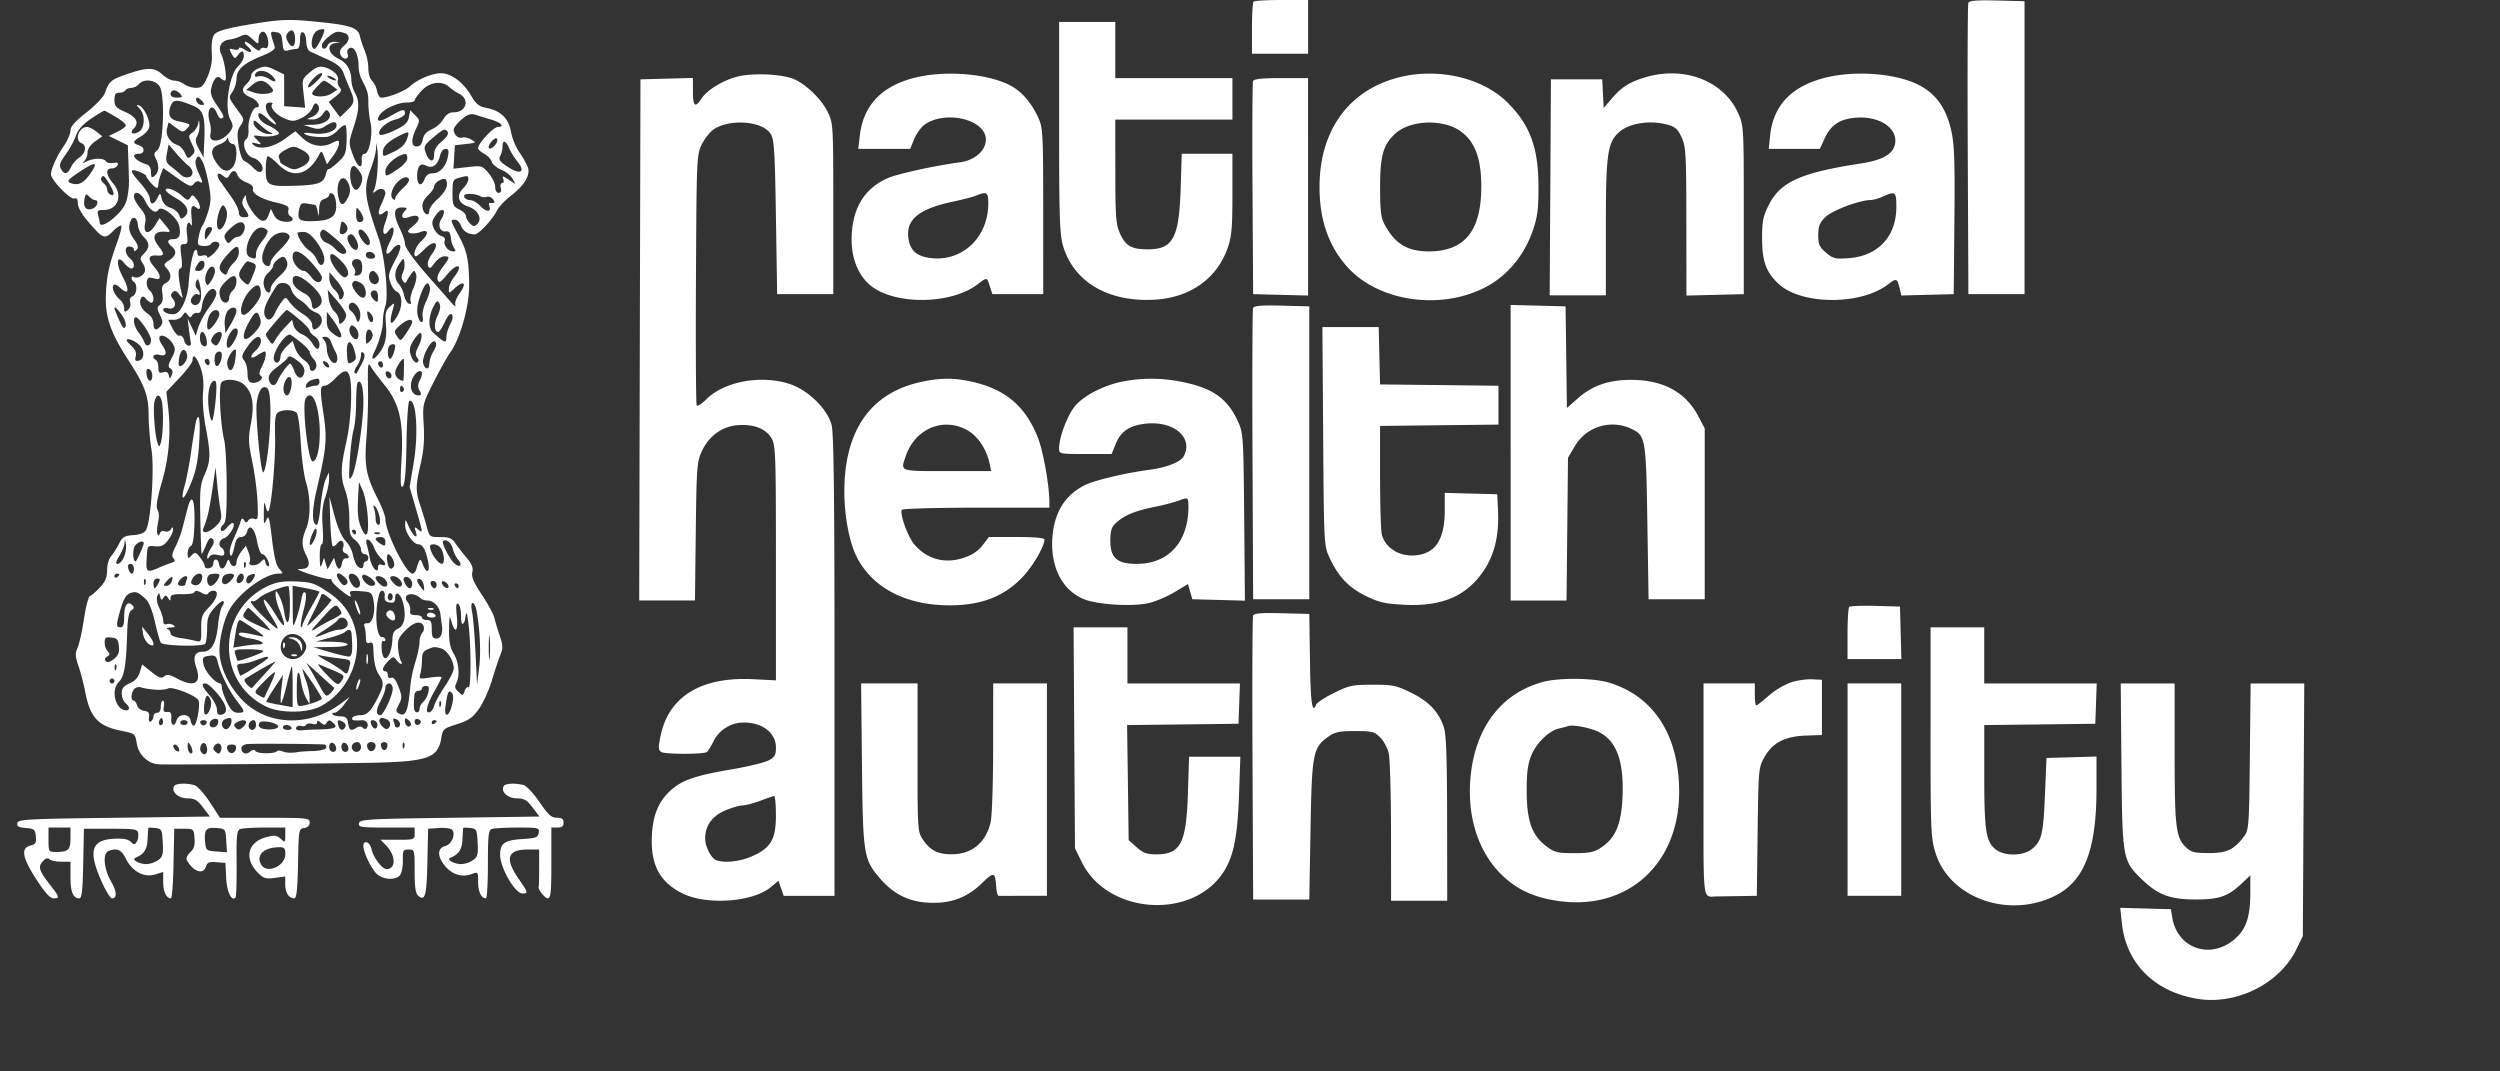   <svg
                viewBox="0 0 70 30"
                fill='white'
                xmlns="http://www.w3.org/2000/svg"
              >
                <rect x="0" y="0" width="70" height="30" fill="#333333" stroke="none"/>
                <path
                  clipRule="evenodd"
                  d="M35.1.046c-.025.025-.045.363-.045.751v.707h1.572V0h-.74c-.408 0-.762.02-.787.046zm20.013.037c-.018.048-.026 1.903-.016 4.12l.018 4.033h1.572V.034l-.77-.02c-.578-.014-.779.003-.804.07zM7.203.65c-.775.119-1.139.215-1.205.32-.067.106-.084.27-.064.615.008.138-.047.392-.123.564-.117.265-.167.312-.33.31a.64.64 0 01-.325-.102.55.55 0 00-.28-.1c-.081 0-.234-.08-.339-.178-.22-.203-.432-.199-1.055.023-.379.134-.433.184-.548.51-.036.101-.266.342-.512.536-.317.248-.448.397-.448.506 0 .086-.081.275-.18.421-.205.3-.367.656-.367.806 0 .157.546.72.656.678.067-.025.096.016.096.138 0 .105.112.303.283.502.432.502.463.513.719.257.096-.096.193-.157.214-.135.022.021-.03.23-.115.465-.22.607-.288.911-.314 1.417-.033.654.115 1.094.648 1.914.437.672.547.974.547 1.497 0 .27.036.709.08.973.085.515-.013 1.994-.15 2.248-.045.086-.16.133-.357.148-.251.018-.305.05-.404.247a1.907 1.907 0 01-.222.347c-.06.067-.109.24-.109.389 0 .202-.05.32-.202.483-.111.119-.236.227-.278.241-.042.014-.117.302-.168.64-.05.337-.13.7-.178.804-.073.16-.068.244.024.512.061.177.147.506.19.732.14.718.363.957 1.021 1.087.368.073.377.08.42.344.052.329.32.582.628.593.32.012 4.39-.017 5.826-.042 1.696-.03 1.983-.126 2.076-.701.039-.242.062-.263.44-.382.328-.105.435-.18.614-.43.118-.168.281-.526.362-.797.08-.27.187-.591.236-.713.077-.187.074-.268-.02-.546a6.453 6.453 0 01-.15-.498c-.021-.094-.177-.381-.347-.638-.232-.35-.299-.509-.268-.632.03-.12-.011-.227-.154-.398a7.346 7.346 0 01-.318-.41c-.1-.146-.177-.177-.425-.177-.296 0-.302-.005-.379-.29-.043-.16-.125-.43-.182-.599-.133-.395-.132-.54.012-1.162.085-.364.109-.68.085-1.09-.034-.576-.034-.577.278-1.196.171-.34.378-.71.46-.824.287-.399.542-1.31.535-1.913-.008-.687-.062-.94-.286-1.352-.248-.455-.249-.46-.11-.46.057 0 .132.073.165.162.061.16.198.248.387.248.113 0 .495-.412.628-.677.049-.097.228-.285.398-.416.364-.281.531-.56.465-.772a2.159 2.159 0 00-.237-.424 1.658 1.658 0 01-.238-.575c-.058-.369-.284-.595-.668-.671-.235-.047-.308-.105-.458-.362-.21-.36-.555-.614-.832-.614-.254 0-.66.17-.876.369-.151.137-.605.315-.806.315-.04 0-.092-.09-.116-.2a.597.597 0 00-.142-.282c-.054-.045-.098-.2-.098-.344a1.45 1.45 0 00-.099-.487 2.535 2.535 0 01-.135-.404C10.029.78 9.825.707 8.96.619 8.13.534 7.93.537 7.203.649zM29.655 3.56c0 2.48.017 3.004.108 3.316.296 1.018 1.267 1.59 2.568 1.515.991-.057 1.742-.588 2.043-1.446.112-.32.134-.564.134-1.51v-1.13h-1.419l-.03.974c-.046 1.397-.217 1.708-.938 1.702-.445-.003-.604-.096-.761-.443-.114-.25-.13-.46-.131-1.738l-.002-1.452H34.508V2.187h-3.28V.615h-1.573v2.946zM8.262 1.098c0 .233-.099.262-.207.06C7.999 1.053 8 .99 8.06.919c.114-.137.202-.058.202.179zm.82-.252c0 .103-.22.521-.274.521-.115 0-.104-.315.016-.461.064-.078.258-.123.258-.06zM7.47.996c.078.203.047.388-.057.348-.054-.02-.11-.001-.127.044-.019.053-.092.023-.21-.084-.098-.091-.195-.15-.215-.13-.02.02.01.076.068.123.17.142.118.219-.067.098-.094-.062-.17-.08-.17-.042s-.066.053-.145.032c-.133-.035-.138-.025-.06.121.078.145.093.149.17.044.11-.152.171-.145.171.02 0 .073-.074.204-.164.29-.245.234-.384 1.156-.222 1.47.094.181.094.22.003.35-.212.302-.625.352-.55.067a.79.79 0 00-.026-.336c-.104-.364.08-.566.209-.229.036.097.098.156.136.132.073-.045.064-.066-.185-.435-.11-.162-.144-.283-.113-.41.06-.255.165-.373.253-.285.04.04.096.071.127.071.071 0-.002-.533-.102-.739-.098-.201.003-.38.23-.408.091-.011.234-.055.319-.097.13-.065.18-.052.324.083.164.153.171.154.171.023 0-.232.158-.313.232-.12zm.439.19c.02.233.039.258.17.223.083-.022.189-.04.236-.041.052 0 .085-.096.085-.246 0-.166.028-.236.085-.216.047.016.088.131.09.257.002.128.046.248.102.275.054.026.27.126.481.221.3.137.4.223.467.403.047.125.128.329.182.452.134.311.124.373-.095.583l-.192.184-.158-.213-.158-.214.194-.154c.16-.128.18-.173.11-.257-.047-.056-.068-.146-.047-.2.046-.121-.146-.304-.384-.363-.134-.033-.23.001-.4.144-.219.184-.223.197-.178.59l.045.402-.294-.022-.294-.02v-.889l-.26-.127c-.22-.107-.29-.114-.46-.043-.114.047-.203.135-.203.201 0 .065-.06.172-.132.238-.166.15-.12.275.137.382.18.075.284.271.143.271-.106 0-.244.374-.224.607.011.128-.016.255-.062.282-.144.09-.012.472.18.52.196.05.346.281.246.381-.043.043-.125.007-.232-.1a.995.995 0 00-.256-.196c-.05-.016-.117-.206-.15-.42-.051-.32-.042-.423.05-.562.103-.158.103-.182 0-.324-.356-.492-.34-.447-.22-.63a.784.784 0 00.11-.364c0-.25.198-.428.705-.633.288-.117.388-.19.363-.267C7.552.874 7.552.875 7.723.9c.135.019.167.068.185.286zM9.658.93c.15.058.135.222-.033.358-.092.075-.125.156-.095.233.064.167.257.158.204-.01-.026-.081-.002-.143.066-.169.125-.048.24.196.24.509 0 .11.035.27.078.354.178.344.195.402.196.682.001.16.028.405.06.545.073.312-.033.874-.165.874-.056 0-.088.066-.08.167.023.294-.115.22-.246-.131-.124-.335-.124-.347.015-.77.165-.502.174-.738.039-.975a.877.877 0 01-.1-.355c-.004-.286-.128-.49-.366-.602-.274-.128-.335-.385-.102-.43l.158-.03-.156-.009c-.086-.005-.174.037-.195.093-.05.13-.162.134-.162.005 0-.111.317-.38.448-.38.048 0 .136.018.196.041zM7.59 2.095c.183.167.152.25-.046.12-.095-.062-.23-.097-.303-.078-.092.024-.12.006-.095-.06.05-.13.291-.12.443.018zm1.289.169c-.118.117-.228.199-.246.181-.056-.056.25-.395.356-.395.068 0 .03.073-.11.214zm11.772-.12c-.411.105-.854.376-1.016.624-.171.262-.233.207-.233-.207v-.378l-.735.019-.734.02-.018 7.295-.017 7.297h1.561l.023-1.931c.021-1.799.033-1.953.168-2.246.195-.42.553-.688.977-.729.451-.043.806.085.967.35.125.205.131.383.132 3.504v3.288l-.632-.032c-1.457-.074-2.365.478-2.596 1.578-.07.335-.068.404.018.46.104.067 1.187.067 1.278 0 .029-.021.111-.155.183-.297a.945.945 0 01.856-.528c.515 0 .893.293.893.694 0 .22-.032.276-.21.368-.116.06-.554.167-.974.239-1.021.173-1.398.294-1.706.55-.366.302-.543.687-.58 1.259-.055.844.2 1.348.847 1.672.68.34 1.978.249 2.483-.176l.21-.177.074.212.074.212h1.422v-6.429c0-4.715-.021-6.514-.08-6.749-.112-.444-.642-.97-1.152-1.146-.8-.274-1.85-.087-2.357.42-.127.128-.249.204-.27.17-.02-.033-.03-1.624-.02-3.535.017-3.438.02-3.478.17-3.784.084-.17.244-.363.357-.43.473-.28 1.334-.202 1.558.14.106.161.124.438.154 2.339l.034 2.156h1.572V5.844c0-2.368-.002-2.396-.16-2.716-.19-.388-.685-.842-1.028-.945-.395-.118-1.106-.137-1.493-.038zm5.066.008c-.987.215-1.539.765-1.641 1.635l-.045.382h1.455l.11-.274c.06-.15.192-.333.292-.404.587-.418 1.716-.144 1.716.416 0 .31-.31.582-.724.637-.715.096-1.754.324-2.031.447-.665.294-1.004.875-1.004 1.722 0 .555.208 1.04.563 1.307.7.529 2.233.499 2.963-.058.272-.207.259-.21.349.069l.066.205h1.424V5.912c-.001-2.218-.008-2.338-.145-2.632-.197-.422-.47-.731-.793-.896-.612-.312-1.724-.413-2.555-.232zm13.49.005c-1.435.348-2.27 1.494-2.26 3.106.005.904.254 1.617.766 2.198.855.97 2.587 1.238 3.853.595.627-.318 1.112-.894 1.357-1.613.13-.382.157-.599.154-1.249-.006-1.075-.242-1.705-.874-2.33-.688-.681-1.912-.97-2.995-.707zm6.92-.009c-.464.129-.714.28-.981.592l-.243.283-.02-.4-.021-.402h-1.436l-.017 3.025-.018 3.024h1.573V6.37c0-2.045.044-2.37.363-2.663.28-.259.875-.352 1.368-.215.213.059.287.127.392.358.118.26.13.47.131 2.356l.002 2.07.803-.02.803-.019V5.878c0-2.34-.001-2.36-.163-2.72-.398-.879-1.47-1.306-2.537-1.01zm5.084.004c-1.007.22-1.558.769-1.648 1.646l-.038.371h1.431l.13-.285c.178-.386.423-.55.871-.588.706-.059 1.24.334 1.086.798-.082.245-.375.396-.936.483-1.685.258-2.253.514-2.58 1.16-.161.316-.188.454-.188.942 0 .633.108.934.457 1.265.627.595 2.295.609 3.06.025.248-.189.265-.183.337.115l.045.19.733-.019.733-.019.019-2.05c.016-1.668 0-2.14-.088-2.53-.13-.576-.378-.957-.79-1.211-.58-.36-1.738-.488-2.634-.293zm-41.856.035c.056.037.072.066.034.066a.41.41 0 01-.17-.066c-.057-.036-.073-.066-.035-.066a.41.41 0 01.17.066zm25.73.086c-.018.047-.025 1.408-.015 3.024l.018 2.939.769.02.769.019V2.187h-.754c-.54 0-.764.024-.787.086zm-30.618.142c.159.242.112 1.666-.06 1.79-.096.072-.106.118-.047.228.103.193.092.388-.029.488-.086.072-.102.057-.102-.096 0-.113-.045-.196-.12-.219-.326-.1-.477-.3-.228-.3.182 0 .186-.182.006-.24-.185-.058-.171-.116.058-.246.107-.061.211-.175.232-.254.044-.169-.144-.57-.289-.617-.077-.024-.072-.003.017.086.17.17.156.563-.024.659-.166.089-.261.032-.143-.086.167-.167.087-.332-.227-.471-.264-.117-.307-.164-.307-.338 0-.154.03-.202.132-.202.073 0 .152-.03.175-.068.023-.038.098-.068.167-.068a.313.313 0 00.209-.103c.133-.16.458-.128.58.057zm3.054-.046c.069.062.125.135.125.163 0 .096-.327.132-.538.058l-.213-.074.154-.128c.19-.16.312-.164.472-.02zm1.76.016l.164.127-.175.114c-.16.105-.53.095-.53-.015 0-.053.287-.356.336-.354a.82.82 0 01.204.128zm3.298.052c.07.063.195.148.279.19.303.151.199.517-.148.517-.127 0-.216.058-.297.196a.8.8 0 01-.326.283c-.145.06-.223.148-.25.283-.026.131-.08.195-.167.195-.16 0-.167-.187-.017-.502.106-.222.104-.24-.027-.37l-.138-.14-.039.195c-.03.152-.117.232-.399.366-.198.095-.383.15-.412.121-.098-.098.158-.35.428-.423.159-.042.271-.114.271-.172 0-.136-.054-.127-.403.073-.315.18-.426.172-.307-.023.103-.168.503-.355.761-.355.122 0 .222-.028.222-.061 0-.034.09-.157.199-.274.227-.243.563-.286.77-.099zm-7.53.194c.072.087.057.103-.094.103-.114 0-.18-.038-.18-.103 0-.056.043-.102.095-.102.051 0 .132.046.179.102zm.615.205c.07.084.066.103-.018.103a.168.168 0 01-.143-.103c-.022-.056-.014-.102.018-.102s.096.046.143.102zm-.23.137c.26.109.318.307.285.991l-.02.444-.129-.235c-.1-.183-.111-.261-.051-.357a.636.636 0 00.067-.312c-.008-.16-.013-.166-.038-.036a.444.444 0 01-.157.242c-.12.084-.12.104-.02.313.1.204.1.232 0 .332s-.117.095-.192-.07c-.045-.1-.135-.198-.2-.219-.214-.068-.35-.278-.303-.467l.045-.176.199.148c.186.137.207.14.313.033.124-.123.112-.133-.262-.214-.22-.048-.282-.188-.193-.425.074-.192.18-.19.656.008zm2.192-.06c-.085.085.097.301.338.402.22.091.268.09.481-.011.13-.062.267-.19.303-.284.047-.124.086-.151.14-.097.104.104.022.28-.164.355-.153.061-.152.062.024.067a.344.344 0 00.288-.15c.091-.13.118-.138.176-.053.11.165-.108.343-.432.35l-.28.008.22.07c.176.057.255.048.391-.04.207-.136.312-.143.312-.022 0 .166-.313.273-.663.228-.2-.026-.288-.019-.225.018.107.063.336.094.601.081.086-.004.233-.09.325-.19.093-.099.189-.16.214-.135.025.024.038.22.03.436-.015.35-.042.415-.25.606-.128.117-.246.2-.261.185-.015-.015-.047.05-.071.145-.06.242-.204.297-.828.318-.798.027-.854-.002-.854-.454 0-.205.028-.372.062-.372.033 0 .169.108.3.24.396.395.828.29 1.128-.274.069-.13.077-.126.148.062l.075.198.169-.229c.093-.125.169-.282.169-.347 0-.109-.017-.11-.21-.013-.27.135-.582.075-.825-.158l-.186-.178-.315.227c-.329.236-.713.301-.866.148-.06-.059-.038-.067.085-.035.156.04.158.037.044-.078-.157-.156-.154-.16.085-.124.112.016.282.01.378-.014.141-.035.158-.06.087-.128a1.205 1.205 0 00-.279-.168c-.182-.081-.309-.259-.236-.332.02-.019.12.044.224.14.24.224.353.23.13.007-.193-.194-.224-.447-.053-.447.063 0 .095.019.07.043zm-4.372.368c.16.094.28.201.269.239-.012.038-.124.117-.25.177l-.227.11.267.13.266.13.017.478c.023.65.023.647-.026.957-.03.194-.12.348-.308.53-.24.234-.467.333-.47.205 0-.028-.019-.12-.042-.205-.036-.135-.015-.154.164-.154.387 0 .533-.41.26-.734-.208-.247-.227-.428-.046-.428.071 0 .145-.041.165-.092.024-.065-.011-.083-.122-.062-.086.017-.177-.003-.203-.045-.06-.097-.347-.095-.538.002-.123.064-.134.061-.064-.013a.406.406 0 00.086-.243c0-.092.082-.211.206-.3l.207-.147-.166-.131c-.092-.072-.21-.13-.262-.13-.23 0-.36.375-.156.453.155.06.123.281-.058.4a.772.772 0 00-.238.275c-.092.202-.187.217-.28.043-.053-.1-.024-.187.133-.4.11-.15.24-.386.287-.524.062-.176.19-.32.43-.482.187-.126.356-.226.375-.22.019.005.165.087.324.18zm10.524.076c.258.077.36.197.166.197-.128 0-.557.46-.557.596 0 .036.077.105.17.155.094.05.189.15.212.223.023.073.145.175.272.228.126.053.266.165.311.248l.081.151-.192-.125c-.166-.11-.186-.111-.149-.015.024.061.01.111-.031.111s-.058.062-.039.137c.024.089.002.137-.06.137-.056 0-.096-.07-.096-.166 0-.091-.083-.264-.183-.383-.179-.212-.194-.217-.585-.173l-.402.046.021-.329.021-.328.308-.035c.295-.033.3-.038.148-.125-.087-.05-.199-.075-.248-.056-.107.041-.242-.081-.242-.22 0-.056.099-.184.22-.285.189-.157.25-.175.427-.12.114.036.306.095.427.13zm-6.2.354c.072.026.062.039-.036.043-.184.007-.443-.18-.443-.32 0-.087.04-.073.188.065.104.096.234.192.29.212zm33.31-.042c.405.284.586.757.588 1.54.005 1.25-.462 1.83-1.469 1.83-.598 0-.95-.213-1.237-.751-.104-.195-.128-.39-.127-1.06 0-.871.09-1.184.431-1.492.416-.376 1.326-.41 1.815-.067zm-28.349.032c.029.046-.042.153-.167.256-.15.124-.216.237-.215.372 0 .244-.144.211-.238-.054-.061-.173-.043-.21.205-.42.3-.254.344-.27.415-.154zm-1.145.197c-.048.14-.162.25-.35.342-.339.163-.322.163-.322.008 0-.143.145-.286.444-.438.293-.15.309-.143.228.088zm-4.87.135c.126 0 .128.465.002.632-.132.174-.286.147-.447-.08-.203-.284-.183-.456.064-.542.112-.04.208-.112.212-.16.005-.05.022-.036.04.03.017.066.075.12.128.12zm7.317.053c-.158.159-.226.042-.073-.127.081-.09.138-.113.155-.062.015.045-.022.13-.082.19zm.417.066c.044.104.15.273.233.376.237.29.08.376-.27.147-.23-.151-.269-.206-.215-.306a.663.663 0 00.065-.264c0-.198.092-.175.187.047zm-8.987.482c.066.05.12.135.12.19 0 .154-.197.196-.328.07a3.756 3.756 0 00-.276-.232c-.136-.103-.153-.158-.113-.37l.046-.25.216.252c.118.138.27.291.335.34zm5.298.144c-.014.21-.053.444-.086.519-.053.12-.047.126.052.045.116-.094.255-.057.255.068 0 .04-.05.177-.111.306-.123.258-.087.367.075.232.132-.11.14-.007.023.316-.094.26-.029.38.106.197.163-.224.191.008.037.304-.165.316-.117.461.07.213.068-.09.157-.142.199-.116.051.032.009.174-.13.438-.18.343-.195.418-.13.607.042.118.117.231.167.25.177.068.19.418.026.696-.174.295-.237.23-.135-.142.07-.25.07-.25-.07-.124-.119.107-.136.187-.11.503.032.376-.03.612-.22.838-.152.18-.212.143-.108-.069.142-.29.243-.654.243-.883 0-.114.03-.296.068-.405.097-.28-.015-1.402-.19-1.907-.4-1.15-.427-1.387-.22-1.932.075-.197.141-.443.147-.546l.01-.188.03.199c.016.109.017.37.002.58zm-2.1-.573c.267.138.26.33-.016.463-.193.093-.242.094-.41.007-.106-.055-.192-.111-.192-.126a.668.668 0 00-.04-.13c-.025-.067.029-.14.154-.208.244-.132.26-.132.505-.006zm4.072.182c-.056.282-.227.466-.43.466-.111 0-.183.055-.229.175-.081.214-.204.157-.202-.094.001-.28.09-.384.254-.296.173.092.326-.019.387-.28.025-.11.09-.189.154-.189.086 0 .1.046.066.218zm-1.136.047c0 .073-.116.204-.272.307-.323.214-.343.217-.343.055 0-.177.329-.46.564-.485.028-.003.051.052.051.123zm-5.732.093c.045.084.12.358.168.609.073.38.071.508-.01.78-.054.177-.126.357-.16.399-.035.041-.083.184-.108.317-.042.221-.031.242.127.255.095.008.191-.016.214-.053.061-.1.239-.082.239.023 0 .05-.077.163-.171.251-.094.089-.171.127-.171.087 0-.04-.062-.058-.137-.038-.096.025-.137.002-.137-.079 0-.063-.026-.098-.059-.078-.069.043-.152.471-.188.963-.027.365-.198.758-.358.82-.128.049-.352-.024-.352-.115 0-.04.064-.056.141-.035.173.045.252-.116.13-.264-.066-.08-.068-.124-.008-.184.06-.06.105-.046.185.055.105.131.106.131.074-.004-.099-.411-.119-.718-.047-.718.053 0 .063-.107.032-.341-.04-.298-.03-.342.075-.342.1 0 .114-.044.083-.274-.036-.267.036-.426.116-.256.022.047.028-.043.013-.2-.03-.323.006-.398.14-.286.13.107.123-.08-.01-.253-.086-.113-.11-.118-.167-.032-.056.086-.089.08-.223-.043-.182-.167-.465-.27-.465-.17 0 .038.13.14.29.228.31.17.403.384.231.526-.08.068-.108.058-.142-.051-.024-.074-.133-.166-.243-.204a.359.359 0 01-.245-.25c-.045-.18-.045-.18-.122-.029-.1.197-.2.204-.213.016-.006-.082-.124-.274-.262-.427-.305-.337-.317-.427-.046-.325.113.043.205.097.205.12 0 .06.246.338.299.338.023 0 .043-.044.043-.098 0-.054.03-.18.068-.279l.069-.18.388.275c.343.243.397.262.468.165.044-.06.115-.087.158-.06.106.065.1.02-.033-.259-.062-.13-.094-.284-.07-.344.055-.146.094-.137.19.044zm-3.126.309c-.185.273-.327.357-.521.306-.18-.047-.15-.098.205-.333.435-.29.525-.282.316.027zm7.526-.027c.082.125.09.204.035.348-.039.102-.107.173-.152.158-.168-.056-.212-.667-.048-.667.032 0 .106.072.165.161zm-3.423.097c.022.067.134.158.251.202.122.046.2.117.183.168-.045.135.214.294.639.393.311.073.378.113.353.21-.018.066.002.14.043.166.15.093.068.183-.147.162-.153-.015-.246-.073-.303-.19l-.084-.167-.068.18c-.048.126-.105.169-.192.144-.142-.04-.43-.455-.433-.625-.002-.103-.01-.102-.074.008-.053.092-.044.165.037.288.139.213.136.238-.029.238-.09 0-.137-.046-.137-.134 0-.074-.093-.266-.207-.427l-.317-.45c-.129-.183-.074-.279.085-.147.094.078.12.075.176-.024.084-.15.176-.148.224.005zm-3.58.258c.146.237.147.362.001.272A.176.176 0 013 5.301c0-.05-.045-.128-.101-.174-.056-.047-.085-.112-.065-.145.058-.093.076-.08.237.182zm8.214.104c-.121.114-.22.242-.22.285 0 .055-.022.057-.071.008-.099-.099.022-.393.217-.53.106-.074.178-.086.225-.039.048.048 0 .136-.15.276zm1.83-.244c0 .056-.063.166-.14.243-.206.206-.149.424.135.516.274.088.405.339.256.488-.08.081-.111.079-.207-.017-.062-.062-.112-.155-.112-.206 0-.052-.085-.135-.188-.184-.171-.082-.188-.124-.188-.462 0-.339.015-.376.17-.42.258-.071.274-.07.274.042zm-3.347.143a.406.406 0 01-.018.353c-.135.276-.234.255-.284-.057-.068-.425.166-.654.302-.296zm2.745.034c-.01.09-.126.257-.256.37-.13.112-.236.26-.236.33 0 .184-.167.098-.19-.099-.014-.11.04-.224.153-.331.096-.09.174-.203.174-.25 0-.1.206-.238.308-.206.037.012.059.095.047.186zm-9.85.404c.126 0 .06.197-.082.242-.175.055-.256-.052-.213-.278.027-.144.044-.152.131-.064.055.055.129.1.164.1zm1.408.03c.121.255.29.364.366.239.087-.14.538.215.585.46.05.26-.002.364-.181.364-.159 0-.172.088-.03.205.15.125.125.255-.07.384-.158.103-.164.124-.07.229.144.158.132.325-.027.41-.103.055-.124.12-.096.296.025.153.004.253-.066.31-.09.076-.09.109 0 .29.08.162.085.226.019.305-.123.149-.203.121-.203-.07a.347.347 0 00-.164-.276c-.177-.116-.258-.312-.18-.438.035-.057.073-.05.136.026.049.059.115.106.148.106.1 0 .067-.25-.046-.344-.121-.101-.104-.382.022-.356.046.009.119.024.161.034.148.033.127-.122-.044-.32-.206-.24-.186-.351.06-.334.216.016.225-.04.044-.27-.208-.264-.11-.43.232-.394.118.013.115-.004-.034-.185l-.164-.2-.119.194c-.172.28-.344.26-.289-.034.035-.183.008-.27-.133-.437-.097-.116-.177-.26-.177-.32 0-.196.205-.115.32.127zm5.34.043c.03.36-.103.484-.544.509-.476.026-.55-.019-.494-.298.038-.19.067-.215.223-.189.098.017.2.033.226.036.025.003.06.09.075.193.023.154.03.143.039-.064.007-.186.045-.263.146-.295.076-.023.137-.074.137-.112 0-.039.039-.057.086-.042.047.016.094.134.105.262zm4.032-.187a.23.23 0 00.183.021c.052-.02.13.008.176.062.074.09.044.127-.086.108-.027-.004-.033.035-.013.087.067.173-.087.176-.248.004-.087-.093-.213-.168-.28-.168-.12 0-.22-.091-.163-.148.05-.05.336-.026.431.034zm14.23.207c0 .93-.703 1.615-1.571 1.532-.407-.04-.596-.188-.658-.515-.103-.55.262-.864 1.245-1.07.26-.055.549-.13.642-.168.303-.122.342-.096.342.221zm25.426.097c0 .817-.503 1.366-1.31 1.431-.402.032-.455.02-.657-.15-.188-.158-.22-.23-.22-.492 0-.245.038-.345.193-.5.187-.187.944-.476 1.266-.483.08-.001.239-.045.352-.097.35-.16.376-.139.376.291zm-46.756.1c.061.164-.078.53-.201.53-.086 0-.086-.283 0-.508.082-.216.126-.22.2-.022zm3.833.235c0 .05-.046.09-.103.09-.07 0-.101-.07-.1-.222.002-.21.008-.215.103-.09.055.073.1.173.1.222zm1.176-.238c-.157.156-.1.262.1.187.293-.112.372.04.124.24-.165.132-.183.172-.096.206.06.023.19.01.29-.027.242-.092.248.047.012.268-.151.143-.237.41-.131.41.021 0 .133-.094.248-.209.277-.276.428-.166.198.145-.093.127-.137.256-.11.326.038.098.065.087.182-.073.075-.104.196-.188.268-.188.17 0 .166.031-.047.311-.111.146-.162.278-.134.35.037.096.08.073.252-.136.305-.371.492-.304.197.071-.075.096-.137.237-.137.313 0 .136.005.136.166-.016.246-.231.348-.147.149.122-.093.126-.153.28-.133.341.02.067-.024.044-.11-.058-.08-.094-.296-.34-.48-.547-.55-.617-.82-.983-.821-1.114 0-.067-.063-.25-.138-.405-.198-.41-.183-.6.048-.6.144 0 .166.019.103.083zm1.08.055a.514.514 0 01-.08.196c-.102.164-.025.362.13.336.089-.015.126.033.144.185a.687.687 0 00.093.29c.052.062.043.086-.031.086-.14 0-.28-.181-.235-.3.023-.058-.015-.11-.093-.13-.072-.02-.166-.114-.21-.21-.065-.143-.059-.207.034-.348.115-.176.248-.232.248-.105zM3.86 6.3a.567.567 0 00.153.32c.182.18.186.313.017.482-.115.115-.12.147-.034.268.053.075.078.183.057.24-.046.12-.219.2-.309.144-.034-.021-.062-.008-.062.03 0 .037.03.087.068.11.108.067.08.357-.039.403-.068.026-.092.087-.066.168a.207.207 0 01-.064.214c-.087.072-.104.064-.104-.05a.333.333 0 00-.106-.225c-.153-.127-.25-.33-.198-.414.028-.045.103-.017.201.075.23.216.262.063.064-.31-.2-.376-.174-.65.038-.39.069.084.159.153.2.153.106 0 .092-.173-.02-.267-.163-.135-.185-.348-.036-.348.072 0 .13.037.13.082 0 .06.02.062.077.005.057-.056.039-.13-.068-.28-.151-.212-.175-.334-.103-.522.062-.162.196-.088.204.112zm2.985.005c.043.12-.074.325-.184.325-.05 0-.131.047-.18.106-.07.084-.099.087-.143.017-.088-.138-.072-.186.122-.366.199-.184.338-.214.385-.082zm2.886.09c0 .072-.054.14-.12.154-.113.021-.121-.026-.056-.318.02-.086.176.06.176.164zm-3.794.017c0 .03-.045.115-.1.188-.099.13-.1.13-.102-.01-.002-.078.018-.163.043-.188.063-.063.16-.057.16.01zm1.553.055c.014.043-.053.17-.149.284-.095.113-.173.27-.173.35 0 .158-.008.163-.166.102-.259-.099.048-.87.331-.831.073.01.143.053.157.095zm1.903.211c.3.252.389.43.212.43-.05 0-.147-.06-.214-.135a.698.698 0 00-.244-.173c-.134-.043-.224-.216-.164-.313.058-.094.082-.083.41.191zm.889-.085c.153.233.05.38-.115.166-.07-.09-.126-.202-.127-.249-.003-.14.124-.097.242.083zm-2.173.024c.016.049-.097.209-.25.356-.155.146-.281.314-.281.372 0 .16-.184.125-.228-.045-.049-.184.127-.571.322-.709.167-.118.394-.105.437.026zm.761.163c.212.287.272.556.143.636-.038.023-.098-.035-.134-.13a.686.686 0 00-.228-.278c-.136-.089-.321-.368-.321-.484 0-.017.074-.03.165-.03.114 0 .229.087.375.286zm1.113-.046c.117.256-.026.367-.177.137-.113-.173-.098-.31.033-.31.036 0 .101.078.144.173zm-3.294.33c0 .088-.06.215-.135.282a.714.714 0 00-.176.253c-.033.105-.062.115-.139.051-.145-.12-.118-.239.116-.505.247-.282.334-.303.334-.082zm2.038.294c.158.175.286.357.286.406 0 .18-.16.182-.29.004-.072-.1-.165-.181-.206-.181-.136 0-.324-.225-.324-.387 0-.258.218-.194.534.158zm1.773-.199c.016.05-.03.086-.114.086s-.143-.044-.143-.108c0-.125.214-.107.257.022zm-.934.16c.198.203.242.406.096.446-.088.024-.375-.338-.41-.518-.037-.198.075-.172.314.072zm-1.522.052c.015.103-.055.218-.222.366-.134.12-.244.275-.244.346 0 .2-.168.1-.193-.116a.364.364 0 01.12-.322c.077-.072.141-.16.141-.193 0-.1.215-.284.299-.256.042.014.087.093.1.175zM5.71 7.48c-.022.058-.088.107-.145.107-.127 0-.13-.03-.021-.205.095-.152.232-.072.166.098zm4.432.004c0 .144-.037.21-.128.228-.082.016-.11-.003-.08-.053.027-.043.013-.122-.031-.175-.1-.12-.025-.254.126-.225.075.015.113.09.113.225zm1.137.154c-.045.084-.045.16 0 .226.046.065.08.073.1.023.018-.042.075-.134.127-.205.091-.124.098-.124.143-.006.028.07-.004.238-.072.39-.066.145-.102.311-.08.368.025.067.007.09-.052.067-.05-.019-.11-.127-.133-.24a.711.711 0 00-.144-.307c-.137-.138-.13-.367.016-.574.12-.169.12-.169.141-.019a.53.53 0 01-.046.277zM7.06 7.355c.134.051.134.084.001.401-.103.247-.11.251-.239.135-.16-.146-.166-.227-.026-.426.119-.17.114-.168.264-.11zm-1.043.27a.81.81 0 01-.118.261c-.086.124-.097.125-.14.016-.058-.153.086-.472.197-.433.046.016.073.086.06.156zm4.564.091c.096.179-.074.331-.2.18-.09-.11-.05-.31.063-.31.037 0 .1.059.137.13zm-.953.496c0 .065-.03.137-.068.16-.038.024-.068 0-.068-.053s-.062-.152-.137-.22a.456.456 0 01-.134-.3l.003-.178.202.236c.111.13.202.29.202.355zm-3.007-.326c0 .09-.046.2-.103.247a.317.317 0 00-.102.214c0 .156-.174.17-.232.02-.074-.193-.045-.305.126-.476.212-.211.31-.213.31-.005zm2.102.103c.314.287.37.507.158.62-.114.062-.135.046-.154-.115a.348.348 0 00-.168-.26c-.245-.12-.366-.247-.366-.382 0-.207.214-.152.53.137zm-3.105.4c-.039.16-.187.207-.263.083-.055-.088.097-.283.18-.231.088.054.075-.066-.017-.158-.045-.045-.055-.129-.024-.201.043-.101.063-.08.107.115.03.131.038.308.017.393zm4.493-.458c.146.078.185.409.047.405-.115-.003-.343-.323-.29-.408.052-.085.08-.085.243.003zm-2.81.305c0 .145-.357.58-.474.58-.157 0-.064-.41.146-.65.224-.255.33-.232.328.07zm.851-.138a.583.583 0 00.23.29.97.97 0 01.244.209c.03.05.13.12.222.154.177.067.218.26.083.394-.12.12-.191.1-.191-.054 0-.083-.101-.2-.26-.3a1.512 1.512 0 01-.37-.325C8 8.306 8 8.306 7.894 8.44a1.967 1.967 0 00-.194.325c-.1.217-.23.244-.29.06-.047-.15.042-.372.327-.812.1-.156.37-.102.416.084zm3.886-.05c.014.066-.032.24-.104.385-.072.146-.117.339-.1.427.034.182-.05.221-.114.054-.068-.179-.047-.384.07-.693.12-.31.203-.37.248-.173zm-5.979.16c.01.054-.082.235-.205.401a2.279 2.279 0 00-.298.546l-.075.243-.114-.24-.114-.239.036.296c.02.162.043.327.052.367.034.158-.142.118-.182-.042-.024-.096-.08-.158-.128-.141-.046.017-.138-.077-.203-.207l-.118-.238h.166c.091 0 .198-.054.237-.12.061-.104.079-.107.14-.017.056.082.08.085.127.013.032-.049.1-.08.154-.068.062.013.104-.05.119-.178.043-.382.35-.665.406-.376zm3.636.618a.29.29 0 01-.1.196c-.086.07-.103.062-.103-.05a.406.406 0 00-.13-.251c-.072-.065-.143-.227-.158-.361l-.029-.244.259.3c.142.164.26.348.26.41zm.89-.513c0 .151-.016.166-.102.094-.057-.047-.103-.128-.103-.18 0-.051.046-.094.103-.094.065 0 .102.066.102.18zm1.666.528c-.107.223-.095.456.024.453.029-.001.11-.127.18-.28.083-.177.152-.253.195-.21.042.042.027.14-.043.275a.975.975 0 00-.108.35c0 .198-.037.186-.378-.121-.132-.12-.128-.445.01-.711.092-.179.12-.196.172-.104.04.073.023.19-.052.348zm-2.202-.2a.434.434 0 01.026.291c-.046.115-.055.113-.107-.023a.46.46 0 00-.13-.192c-.11-.068-.088-.242.03-.242.058 0 .139.075.18.167zm25.037-.014c-.018.048-.026 1.902-.016 4.12l.018 4.032h1.572V8.578l-.77-.02c-.578-.014-.779.003-.804.069zm7.213 4.05v4.137h1.564l.021-2 .02-1.999.192-.324a1.222 1.222 0 011.577-.486c.405.193.416.253.453 2.621l.034 2.153h1.572v-4.784l-.185-.35c-.346-.657-.964-.997-1.83-1.008-.65-.009-1.119.149-1.532.512l-.312.274-.018-1.422-.019-1.423-.768-.02-.77-.019v4.137zM3.41 8.818c.088.124.13.255.104.324-.034.088-.076.045-.178-.181a3.187 3.187 0 01-.132-.323c0-.072.072-.008.206.18zm3.21-.109c0 .055-.068.216-.153.36l-.154.26-.02-.22a.756.756 0 01.053-.358c.086-.16.275-.189.275-.042zm-.48.09c-.002.117-.22.427-.299.427-.066 0-.046-.272.03-.415.089-.164.272-.173.27-.012zm2.228.134c.167.14.303.286.303.325 0 .04.062.11.137.157.075.047.137.147.137.222 0 .185-.095.17-.203-.03a.657.657 0 00-.286-.248c-.11-.047-.214-.152-.237-.244l-.04-.161-.202.215a2.26 2.26 0 00-.275.354c-.072.134-.076.134-.167.01a.542.542 0 01-.093-.166c0-.05.547-.688.59-.688.018 0 .169.114.336.254zm2.08-.006c0 .162-.119.102-.153-.078-.027-.138-.015-.156.06-.094.052.043.093.12.093.172zm-3.185-.071c.07.183.048.262-.132.456-.321.346-.416.164-.156-.299.163-.29.224-.323.288-.157zm2.218.348c.134.254.088.311-.126.159-.162-.116-.205-.197-.205-.39V8.73l.126.163c.07.09.162.23.205.312zm-5.432-.06c.099.143.18.31.18.372 0 .165-.13.217-.183.073a1.385 1.385 0 00-.17-.287c-.13-.169-.17-.418-.067-.418.033 0 .14.117.24.26zm7.493-.126c0 .036-.073.174-.163.306-.163.24-.164.24-.263.093-.09-.136-.083-.162.079-.304.184-.163.347-.207.347-.095zm-1.504.353c0 .07-.027.128-.06.128-.11 0-.229-.201-.186-.314.035-.09.062-.095.145-.027a.316.316 0 01.101.213zm-3.445.116c-.143.276-.245.332-.245.134 0-.212.199-.496.287-.409.042.043.028.14-.042.275zm30.456 2.73c.02 2.995.024 3.065.173 3.388.249.538.534.842 1.014 1.078.372.183.54.222 1.077.25 1.062.056 1.751-.24 2.234-.958.298-.444.428-.984.398-1.657l-.022-.479-.735-.019-.735-.02v.501c0 .678-.19 1.072-.58 1.2-.515.168-1.053-.072-1.181-.527-.027-.098-.05-.823-.05-1.613v-1.435l1.657-.019 1.658-.018v-1.088l-1.657-.019-1.658-.018-.02-.803-.018-.803h-1.577l.022 3.058zM10.427 9.334c.023.06-.01.158-.07.22-.104.103-.113.095-.113-.108 0-.23.111-.298.183-.112zm-4.653.134c.049.193.007.274-.104.205-.092-.056-.097-.379-.006-.379.037 0 .087.079.11.174zm.438-.1a.61.61 0 01-.073.209c-.057.107-.094.12-.168.058-.075-.063-.078-.106-.013-.21.088-.14.254-.178.254-.058zm5.502.337c-.083.16-.092.238-.035.306.05.06.052.106.008.133-.082.05-.212-.17-.212-.357 0-.073.069-.22.153-.327.12-.154.158-.171.175-.083.012.063-.028.21-.09.328zM4.852 9.65c.064.119.055.192-.046.379-.102.19-.108.242-.033.289.06.036.073.1.037.183-.052.12-.056.12-.084.004-.02-.086-.069-.11-.16-.081-.106.033-.131.008-.131-.13 0-.094-.031-.19-.069-.214-.138-.085-.066-.185.103-.142.201.05.225-.057.064-.287-.058-.083-.087-.183-.064-.22.059-.095.284.033.383.219zm3.554-.077c.147.116.266.245.266.286 0 .04.05.129.111.196.061.068.093.17.07.228-.05.134-.18.137-.18.004 0-.056-.075-.15-.166-.21a.73.73 0 01-.24-.32l-.074-.212-.17.16c-.094.088-.17.214-.17.28 0 .167-.129.232-.182.092-.062-.16.274-.697.445-.712.013-.001.144.093.29.208zm-1.1-.016c0 .07-.062.182-.137.25-.193.174-.17.277.032.145a.867.867 0 01.205-.11c.071 0 .034.214-.073.422-.079.152-.087.224-.03.259.11.068-.092.225-.25.194-.091-.018-.123-.088-.123-.269 0-.134-.043-.295-.095-.358-.082-.098-.07-.15.095-.386.2-.289.375-.357.375-.147zm1.955-.006c.02.065.079.198.13.293.127.24.012.438-.139.24a.598.598 0 01-.101-.31c0-.099-.037-.216-.082-.26-.064-.065-.056-.083.036-.083.065 0 .135.054.156.12zm-5.385.085c.181.151.181.43 0 .465-.086.016-.105-.014-.076-.123.025-.095-.012-.19-.108-.28-.08-.075-.146-.15-.146-.167 0-.075.184-.016.33.105zm8.262.2a.85.85 0 00-.117.34c0 .182-.113.187-.17.007-.057-.178.235-.715.334-.615.048.047.033.133-.047.267zm-2.208 0c.05.17.042.236-.033.283-.155.099-.169.08-.183-.249-.016-.368.115-.389.216-.035zm1.134-.149c-.003.14-.09.36-.144.36-.07 0-.082-.298-.015-.365.062-.062.16-.058.159.005zm-5.823.268c.02.131-.158.352-.227.283-.019-.018-.014-.132.01-.252.047-.236.184-.255.217-.031zm1.34.153c-.048.3-.182.349-.22.081-.02-.137.175-.456.24-.392.014.014.005.154-.02.311zm-.37-.17c0 .148-.075.313-.143.313-.07 0-.083-.297-.016-.364.077-.077.16-.05.16.051zm3.917.251c-.068.128-.13.246-.14.262-.01.015-.036.01-.058-.013-.023-.023.008-.112.068-.198a.624.624 0 00.11-.291c0-.094.021-.113.071-.064.05.05.034.143-.051.304zm-4.518.09c.078.208.1.422.076.7-.022.237.009.64.074.986.143.762.139.938-.03 1.321-.125.282-.14.43-.12 1.274.01.524.028.954.037.954.009 0 .064-.113.121-.251.078-.186.125-.232.182-.175.057.057.048.122-.036.25-.062.094-.112.21-.111.26 0 .066.015.064.06-.008.04-.062.121-.08.239-.05.131.033.178.019.178-.055 0-.055-.03-.119-.068-.142-.112-.069-.078-.227.057-.27.14-.044.333-.354.264-.423-.025-.024-.102.027-.172.114-.077.095-.145.129-.172.085-.024-.039.002-.11.058-.156.082-.068.101-.28.1-1.084-.001-.55-.031-1.123-.067-1.273-.112-.474-.165-1.524-.08-1.626.101-.122.468-.09.629.056.238.215.3.548.199 1.08-.08.424-.076.545.033 1.065.068.323.135.828.149 1.123.022.478.013.532-.088.494-.062-.024-.139-.004-.17.044-.046.07-.069.07-.118-.007-.047-.073-.071-.058-.108.069-.027.09-.11.292-.184.451-.075.16-.123.344-.107.41.033.139.076.06.148-.271.027-.123.085-.188.169-.188.072 0 .144-.063.165-.144.064-.246.215-.103.281.268.035.195.1.354.143.354.044 0 .114.077.157.17.043.095.05.172.016.172s-.072-.052-.084-.115c-.02-.106-.032-.105-.143.007-.12.12-.369.1-.293-.023.021-.034.006-.15-.034-.256l-.074-.193-.13.17c-.072.094-.132.224-.133.29-.001.152-.128.156-.186.006-.037-.097-.051-.092-.098.034-.069.187-.18.191-.208.009-.024-.157-.158-.156-.159.002 0 .055-.053.111-.12.124-.065.013-.119-.013-.119-.057 0-.043-.058-.154-.13-.245-.12-.152-.14-.157-.24-.057-.099.1-.108.094-.108-.06 0-.093.039-.183.086-.201.058-.023.092-.222.103-.606.02-.688-.07-.914-.188-.464l-.15.575c-.038.15-.127.384-.196.52-.093.181-.106.267-.05.322.056.056.041.088-.055.118a4.762 4.762 0 00-.355.139c-.343.149-.366.13-.343-.261.02-.358.021-.36.234-.338.166.017.247-.02.359-.163.08-.101.144-.234.144-.295-.001-.09-.012-.093-.062-.014a.144.144 0 01-.165.055c-.058-.023-.118-.004-.134.04-.068.19-.116-.024-.061-.27.038-.168.034-.306-.01-.376-.05-.08-.018-.288.113-.75a5.247 5.247 0 00.187-2.076l-.053-.478.366-.388c.202-.213.367-.436.367-.496 0-.202.107-.107.218.193zm2.75-.157c.114.09.175.198.162.286-.033.226-.19.22-.278-.013-.044-.117-.098-.212-.12-.212-.055 0-.304.345-.362.501-.06.16-.21.113-.238-.073-.015-.098.058-.201.239-.336.143-.107.27-.218.283-.246.037-.084.119-.06.313.093zm-2.49.03c0 .06-.03.088-.068.065-.038-.023-.069-.071-.069-.107 0-.035.031-.064.069-.064.037 0 .068.048.068.107zm5.44.202c-.003.169-.011.307-.018.307-.111 0-.227-.114-.227-.224s.171-.39.239-.39c.007 0 .01.138.006.307zm-2.122-.167c.073.12-.01.145-.104.032-.054-.065-.06-.104-.014-.104.04 0 .093.032.118.072zm1.535.034c0 .059-.03.088-.069.064-.037-.023-.068-.07-.068-.106 0-.036.03-.064.069-.064.037 0 .068.048.068.106zm.036.55c.427.523.544 1.03.484 2.094-.038.662-.03.82.037.753.058-.059.09-.436.102-1.229.01-.63.046-1.154.081-1.166.193-.064.26.898.12 1.733l-.114.678.174.6c.205.708.205.708.061.588-.1-.083-.107-.075-.061.069.075.237-.08.118-.199-.151-.094-.214-.095-.214-.1-.038-.007.2.227.539.372.539.12 0 .211.167.273.496.056.298-.044.343-.15.068-.073-.194-.086-.184-.191.153-.018.057-.063.103-.1.103-.18 0-.756-1.163-.757-1.527 0-.081-.094-.332-.21-.558-.33-.649-.384-.934-.321-1.71.03-.375.05-.959.045-1.297-.012-.814-.007-.853.09-.684.044.075.208.293.364.485zm-6.495-.258c0 .212-.132.188-.16-.028-.015-.126.006-.171.07-.15.05.017.09.097.09.178zm5.527.029c.084.314.036 1.265-.093 1.828-.164.714-.17.99-.026 1.375.064.174.11.498.109.773-.003.42.016.488.162.603.09.071.165.189.165.261 0 .073.046.132.102.132.057 0 .103.046.103.103 0 .056-.031.102-.069.102-.037 0-.068.049-.068.108 0 .127-.138.099-.213-.044a1.427 1.427 0 01-.093-.292.845.845 0 00-.2-.353c-.096-.096-.216-.37-.303-.694l-.143-.536.023.668c.012.368.042.689.066.713.024.024.085-.012.136-.08.104-.143.22-.036.153.14a.109.109 0 00.063.14c.121.047.136.169.017.145-.046-.01-.094.052-.107.136-.013.085-.049.154-.08.154-.03 0-.074-.069-.098-.154l-.044-.153-.09.162-.092.162-.05-.162-.05-.162-.056.17c-.044.136-.057.097-.062-.188-.004-.197.021-.358.056-.358.036 0 .047-.212.025-.496-.027-.36-.007-.585.074-.822.061-.18.109-.411.106-.513l-.006-.186-.092.205c-.05.113-.114.444-.14.735-.026.292-.074.53-.106.53-.14 0-.141-.4-.003-.985.276-1.174.297-1.408.188-2.135-.102-.686-.096-.776.053-.776.047 0 .174-.092.282-.205.234-.245.346-.259.401-.051zm1.171-.029c0 .124-.134.101-.16-.027-.015-.071.01-.102.068-.083.05.017.092.066.092.11zm.854-.052c0 .04-.031.132-.07.205a.26.26 0 00.002.269c.057.106.052.136-.023.136-.242 0-.298-.346-.097-.598.084-.104.188-.111.188-.012zm-3.664.393c-.024.12-.071.217-.105.217-.112 0-.146-.21-.064-.39.108-.236.226-.114.169.173zm.794-.159c0 .057-.044.103-.097.103a.696.696 0 00-.206.042c-.078.03-.097.012-.068-.065.035-.092.132-.145.32-.174.028-.005.05.038.05.095zm16.84 0c-1.411.307-2.147 1.362-2.144 3.075.001.7.144 1.44.358 1.847.45.857 1.38 1.334 2.6 1.332.889-.002 1.528-.253 2.043-.804.286-.306.602-.85.602-1.037 0-.047-.278-.072-.778-.072h-.778l-.178.233c-.12.158-.29.27-.524.349-.535.177-1.036.04-1.389-.378-.182-.217-.412-.858-.346-.965.02-.033.958-.06 2.084-.06h2.046v-.153c0-.471-.174-1.442-.325-1.818-.345-.863-.89-1.331-1.8-1.546-.526-.124-.913-.125-1.471-.003zm5.715-.024c-.552.091-1.166.402-1.414.715-.21.265-.432.865-.432 1.167 0 .156.012.159.735.159h.735l.12-.294c.135-.328.36-.489.768-.547.82-.118 1.42.363 1.13.905-.086.16-.483.317-.959.378-.668.086-1.554.298-1.822.436-.535.275-.827.736-.89 1.404-.079.852.256 1.53.882 1.784.384.156 1.37.213 1.818.106.192-.046.515-.184.72-.307l.371-.224.061.213.061.212.736.02.737.02-.021-2.344c-.02-2.278-.026-2.353-.179-2.684-.29-.629-.697-.92-1.531-1.09a4.167 4.167 0 00-1.626-.029zm-25.462.52c-.026.291-.07.555-.099.585-.028.03-.072-.126-.097-.348-.047-.414.03-.767.168-.767.053 0 .062.159.028.53zm4.136.05c.002.568-.198 1.88-.318 2.086-.09.155-.095.115-.062-.444.02-.339.068-.723.107-.854.038-.132.069-.473.069-.758 0-.285.021-.54.047-.565.09-.091.156.132.157.535zm-2.604.331c0 .656-.113 1.6-.198 1.653-.071.044-.23-1.62-.185-1.95.046-.344.166-.51.294-.404.062.052.09.267.09.701zm3.73-.71c.021.035.008.083-.03.106-.039.024-.07-.005-.07-.063 0-.12.041-.138.1-.043zm-6.773.363c.054.202.043.927-.018 1.145-.04.146-.054.153-.094.05-.077-.201-.138-.984-.091-1.172.054-.218.148-.228.203-.023zm4.352.2c.143.595.067 1.492-.127 1.492-.127 0-.304-1.589-.195-1.76.115-.181.24-.078.322.267zm-.567.142c.037.047.086.424.109.837.022.414.088.906.145 1.094.133.436.134.995.003 1.309-.13.31-.129.484.003.737.128.245.086.379-.12.385-.148.004-.15.007-.02.06.241.1.75.243.803.225.028-.009.052.012.052.046 0 .035.129.165.287.29.199.158.272.19.24.105-.042-.11-.012-.12.274-.102.302.02.324.034.366.243.067.326-.022.668-.168.656-.08-.007-.107.023-.082.09.022.056.04.19.04.3 0 .147.025.187.102.157.076-.029.104.012.107.156.009.368.056.583.162.746.139.21.135.291-.029.616-.203.404-.306.508-.5.508-.097 0-.195.03-.219.068-.042.07.042.094.25.073.135-.013.222.102.157.207-.031.05-.069.052-.115.005-.047-.047-.11-.045-.195.008-.147.092-.187.064-.222-.16-.02-.127-.068-.167-.2-.167-.096 0-.198-.023-.227-.051-.028-.028-.006-.051.05-.051.055 0 .174-.1.264-.222l.163-.223-.236.178c-.916.691-2.127.63-2.822-.14-.364-.404-.59-.916-.59-1.336 0-.34.123-.85.273-1.13.248-.464 1-1.023 1.374-1.023.145 0 .146-.005.027-.136-.085-.094-.147-.346-.204-.837-.071-.606-.093-.678-.158-.53-.065.149-.074.124-.07-.206.002-.303.013-.336.052-.17.034.138.063.171.09.102.083-.21.19-1.492.174-2.073-.013-.467.005-.615.083-.664.145-.091.448-.08.527.02zm-2.818.205c-.015.047-.075.408-.133.803a10.58 10.58 0 01-.174.957c-.171.584-.035.515.2-.103.108-.282.167-.618.192-1.076.031-.595-.002-.826-.085-.581zm21.597.277c.286.162.532.53.614.92l.046.221h-1.235c-1.352 0-1.305.018-1.157-.417.262-.774 1.057-1.106 1.732-.724zm-20.92 2.215c.045.254.03.309-.122.462-.204.204-.426.238-.351.053.113-.278.162-.495.247-1.076l.09-.615.043.444c.023.244.065.574.093.732zm4.125.208c.036.528-.04.648-.188.294-.09-.22-.107-.41-.078-.926l.02-.342.106.239c.058.132.121.462.14.735zm22.98-.274c-.007.983-.559 1.59-1.447 1.59-.55 0-.74-.165-.74-.643 0-.285.032-.388.154-.5.24-.219.521-.337 1.077-.451a5.99 5.99 0 00.683-.175c.26-.104.274-.096.272.18zm-22.65.276c.03.143.018.22-.032.22-.043 0-.077-.075-.077-.165 0-.091-.02-.222-.044-.29-.032-.091-.023-.107.032-.056.043.04.097.17.122.29zm-1.845.677c-.13.239-.15.048-.024-.228.061-.134.09-.156.106-.075.012.061-.025.198-.082.303zM9.97 14.9c0 .037-.014.068-.03.068-.017 0-.05-.03-.073-.068-.023-.038-.01-.068.03-.068s.073.03.073.068zm.665.041c-.023.023-.082.025-.131.006-.055-.022-.038-.038.041-.042.072-.003.113.014.09.036zm.155.233c0 .12-.017.127-.136.052-.076-.047-.137-.109-.137-.138 0-.028.061-.051.136-.051.092 0 .137.045.137.137zm-7.316.416c-.045.11-.124.198-.175.198-.07 0-.06-.055.042-.222.074-.122.14-.283.145-.359.008-.112.015-.108.04.024a.76.76 0 01-.052.359zm6.997-.263a.988.988 0 00.206.316c.141.117.148.223.01.17-.066-.025-.102.002-.102.079 0 .2-.182-.007-.228-.258a4.583 4.583 0 00-.085-.375c-.07-.241.093-.185.2.068zm2.209.042c.023.099.09.234.147.3.129.149.057.24-.092.117-.137-.114-.38-.583-.329-.634.079-.078.232.043.274.217zm-8.656-.16c0 .068-.198.511-.228.511-.066 0-.09-.254-.038-.395.048-.13.266-.223.266-.115zm8.336.165c.085.16.093.414.013.414-.087 0-.262-.218-.315-.393-.038-.124-.02-.153.092-.153.076 0 .17.06.21.132zm-1.364.28c.04.075.055.167.033.204-.078.125-.155.068-.185-.138-.035-.235.043-.27.152-.067zm-4.123.216c-.022.054-.038.038-.042-.042-.003-.072.014-.112.036-.09.023.023.025.082.006.132zm-3.123.055c0 .075-.027.137-.06.137s-.077-.062-.096-.137c-.023-.089-.002-.137.06-.137.053 0 .096.062.096.137zm-.41.167c0 .017-.03.05-.068.072-.038.024-.068.01-.068-.03s.03-.072.068-.072c.037 0 .068.013.068.03zm2.323.055c-.002.16-.12.277-.234.233-.09-.034-.098-.07-.039-.18.081-.152.275-.189.273-.053zm.48-.046c0 .11-.155.303-.242.303-.1 0-.14-.212-.055-.297.056-.055.296-.06.296-.006zm.41.019c0 .031-.059.11-.13.175-.142.128-.255.046-.186-.134.04-.104.316-.14.316-.041zm.273.04c0 .11-.124.21-.184.15-.056-.055.032-.248.114-.248.038 0 .07.044.07.098zm.273.038c-.04.076-.102.137-.139.137-.096 0-.08-.188.02-.228.164-.066.192-.044.12.091zm2.563-.024c.079.078.09.133.04.184-.052.051-.103.033-.174-.06-.182-.241-.078-.337.134-.124zm.38.032c.113.21-.041.354-.18.167a.494.494 0 01-.097-.222c0-.142.192-.104.277.055zm.46.118c.014.044-.03.08-.1.08-.132 0-.318-.229-.245-.301.052-.052.309.112.345.221zm-5.698-.033c-.024.062-.09.113-.149.113-.09 0-.086-.022.018-.137.14-.155.196-.144.131.024zm.423-.053a.699.699 0 00-.041.137c0 .016-.047.029-.103.029-.123 0-.132-.08-.02-.192.116-.117.213-.101.164.026zm5.56-.008c.133.159.013.272-.14.133-.072-.064-.13-.143-.13-.175 0-.094.181-.066.27.042zm.41 0c.133.159.013.272-.14.133-.072-.064-.13-.143-.13-.175 0-.094.181-.066.27.042zm.345.113c0 .07-.03.129-.066.129-.082 0-.217-.241-.164-.294.074-.075.23.037.23.165zm-7.472.005c-.021.055-.038.038-.04-.041-.004-.072.012-.113.035-.09.023.023.025.082.005.131zm.364-.013c-.04.075-.088.137-.105.137-.018 0-.032-.062-.032-.137 0-.077.046-.137.105-.137.084 0 .09.028.032.137zm7.435.074c.018.16.015.161-.086.033-.126-.16-.135-.265-.019-.227.047.016.094.103.105.194zm-4.36-.004c-1.447.672-1.467 2.72-.034 3.39.39.182 1.138.172 1.504-.02.912-.481 1.293-1.691.807-2.563-.145-.26-.318-.442-.608-.637-.362-.245-.454-.275-.883-.293-.37-.015-.547.013-.786.123zm4.716-.036c0 .057-.027.103-.06.103-.034 0-.08-.046-.1-.103-.025-.062-.001-.102.06-.102.055 0 .1.046.1.102zm.33.03c.017.052-.01.077-.06.06a.214.214 0 01-.12-.12c-.017-.05.009-.076.06-.06.05.017.103.071.12.12zm.286.005c0 .037-.014.068-.03.068-.017 0-.05-.03-.073-.068-.023-.038-.01-.069.03-.069s.073.031.073.069zm-4.724.512c.003.56-.087.685-.159.222a1.668 1.668 0 00-.142-.461c-.091-.16-.097-.162-.1-.026 0 .08.04.25.092.377.228.562.183.635-.103.164-.159-.261-.301-.437-.317-.391-.015.046.071.238.192.427.121.188.208.355.194.37-.042.041-.743-.649-.743-.732 0-.041.019-.056.041-.034.023.023.107-.019.187-.093.118-.11.607-.31.81-.33.025-.003.047.225.048.507zm.64-.406c.103.023.188.051.188.063 0 .012-.108.213-.24.446-.131.233-.239.456-.239.496 0 .04-.017.056-.038.035-.02-.02.012-.23.073-.465.07-.272.087-.45.045-.492-.042-.042-.082.031-.11.202a3.852 3.852 0 01-.142.537c-.095.267-.095.265-.098-.332l-.003-.6.188.035c.103.018.272.052.376.075zm-4.686.254c.098.088.19.314.268.656.066.287.14.546.164.576.079.093 1.187.116 1.245.026.028-.044.051-.236.052-.427 0-.287.036-.386.205-.576.113-.126.225-.209.25-.185.024.025.01.085-.031.135s-.096.3-.123.559c-.05.494-.185.721-.429.721-.221 0-.279.143-.176.441.154.447-.056.567-.54.307-.206-.11-.281-.123-.36-.058-.078.066-.149.04-.357-.127l-.26-.208-.063.216a.474.474 0 01-.285.313c-.172.075-.222.14-.222.282 0 .101.046.223.102.27.123.1.134.204.023.204-.301 0-.445-.57-.202-.8.146-.138.2-.462.228-1.338.014-.443.046-.617.121-.664.077-.047.083-.082.023-.142-.133-.133-.227-.002-.227.317 0 .224-.027.303-.103.303-.129 0-.128-.06.007-.523.075-.26.153-.39.256-.43.164-.062.217-.044.434.152zm1.593-.155c.086.046.143.046.17 0 .024-.038.087-.069.142-.069.168 0 .108.223-.124.462-.198.204-.222.271-.218.607.003.372 0 .377-.171.332a4.822 4.822 0 00-.431-.08c-.148-.021-.256-.075-.256-.126a.146.146 0 00-.086-.124c-.047-.02-.008-.038.086-.041.127-.005.146-.022.074-.068a.24.24 0 00-.188-.025c-.057.022-.092-.015-.092-.099 0-.073-.049-.231-.108-.351-.064-.128-.088-.267-.058-.335.046-.107.054-.106.081.012.025.104.043.11.092.034.052-.08.072-.08.13.007.058.09.067.09.068-.005 0-.083.072-.107.315-.103.172.003.328-.017.345-.046.042-.067.076-.064.23.018zm5.108.085c-.012.113.024.16.138.175.119.018.154-.011.154-.125 0-.22.155-.127.222.133.093.358.039.645-.137.722-.108.047-.156.13-.16.273-.018.538-.272.782-.304.292-.01-.141.01-.24.044-.218.034.02.061.005.061-.035s-.043-.072-.095-.072c-.17 0-.215-.762-.073-1.213.047-.148.167-.093.15.068zm-1.492.1c.015.01-.13.186-.325.39-.193.206-.352.356-.352.335 0-.02.074-.18.164-.354.09-.175.183-.374.206-.444.036-.11.059-.115.16-.037l.147.11zm1.715-.083c0 .056-.03.103-.068.103-.038 0-.069-.047-.069-.103 0-.056.031-.102.069-.102.037 0 .068.046.068.102zm.783.042c.036.033.114.06.175.06.188 0 .355.172.38.392.014.116.03.237.035.269.042.236-.017.404-.143.404-.112 0-.136-.046-.136-.259 0-.213-.024-.259-.137-.259-.075 0-.137-.03-.137-.068 0-.038-.078-.068-.175-.068-.132 0-.17-.031-.154-.126a.337.337 0 00-.07-.237c-.182-.22.14-.316.362-.108zm-1.797.27c.04.114.086.195.101.18.034-.034-.095-.39-.14-.39-.019 0 0 .095.04.21zm-.421.145c0 .03-.1.1-.222.158-.122.057-.33.171-.462.254-.217.137-.204.112.137-.266.328-.364.387-.404.461-.309.048.06.086.133.086.163zm3.349.071c0 .155.023.258.051.23a.236.236 0 00.06-.114c.037-.27.052-.253.097.108.075.608.077 1.826.002 1.78-.035-.021-.084.025-.109.104-.043.135-.052.136-.173.026-.096-.087-.112-.147-.063-.24.109-.202.076-.592-.07-.831-.102-.167-.135-.337-.13-.668.005-.394.013-.42.07-.222.102.355.19.257.147-.165-.03-.283-.019-.373.039-.337.043.026.079.175.079.33zm.435-.135c.097.54.125 1.166.071 1.6l-.057.468-.044-.889c-.024-.489-.066-1.004-.095-1.145-.032-.16-.026-.256.016-.256.038 0 .087.1.109.222zm38.434-.11c-.026.026-.047.365-.047.754v.706h1.508l-.02-.735-.019-.735-.687-.019c-.378-.01-.708.002-.735.029zm-44.46.366c.186.188.283.317.214.287-.72-.317-.774-.357-.688-.494.046-.074.094-.134.108-.134.014 0 .178.153.365.341zm4.69-.295c.049.02.108.018.13-.005.023-.023-.017-.039-.09-.036-.079.003-.095.02-.04.041zm-1.187.095c-.024.04.012.115.082.166.134.099.2.03.135-.139-.045-.117-.152-.13-.216-.027zm1.131.064c0 .037.064.068.14.068.078 0 .123-.03.1-.068-.024-.038-.087-.069-.141-.069-.055 0-.099.031-.099.069zm23.134.015c-.018.048-.026 1.856-.016 4.017l.018 3.93h1.572l.034-1.948c.038-2.159.066-2.303.504-2.615.177-.126.305-.153.742-.153.477 0 .545.017.705.178.098.097.205.297.24.444.033.147.062 1.136.063 2.198l.002 1.93h1.572l-.003-2.306c-.003-1.748-.026-2.37-.095-2.564-.154-.433-.42-.712-.91-.952-.417-.206-.516-.226-1.077-.226-.563 0-.66.02-1.083.228-.255.126-.48.272-.5.325-.112.29-.159-.039-.175-1.22l-.019-1.315-.77-.02c-.578-.014-.779.003-.804.069zm-25.36.167c.047.123-.063.225-.243.227-.061 0-.222.047-.357.103-.374.157-.386.121-.034-.1.175-.11.338-.232.363-.272.068-.11.222-.086.27.042zm-2.615.2c.293.2.326.238.168.202-.49-.111-.59-.12-.59-.05 0 .04.14.093.309.119.33.05.487.167.225.168-.087 0-.277.02-.423.044l-.266.044.05-.335c.048-.32.085-.438.138-.438.013 0 .188.111.389.247zm4.75-.07a.188.188 0 01-.037.184c-.042.043-.077.158-.077.257 0 .098-.051.346-.114.55a3.802 3.802 0 00-.136.61c-.07.789-.133.949-.329.84-.089-.05-.089-.08.001-.254.092-.176.091-.228-.009-.489-.075-.196-.142-.28-.206-.255-.057.022-.095-.008-.095-.073 0-.06-.031-.11-.069-.11-.113 0-.077-.128.079-.284.135-.135.154-.137.23-.034.095.13.204.155.126.029-.029-.046-.063-.204-.077-.351-.021-.227.01-.302.198-.497.239-.247.448-.297.515-.123zm-7.856.209c.017.113.09.242.161.287.19.118.173-.038-.03-.291l-.16-.2.03.204zm26.074 2.913l.02 3.093.192.391c.722 1.471 3.113 1.626 3.977.258.276-.437.383-.978.424-2.136l.038-1.076h-1.436l-.032 1.008c-.044 1.417-.203 1.726-.888 1.726-.263 0-.368-.038-.549-.2l-.223-.199-.021-1.61-.022-1.611 1.56-.018 1.559-.019.02-.564.02-.564h-3.15v-1.572H30.06l.02 3.093zm23.976-.16c0 2.752.008 2.958.138 3.38.39 1.264 2.045 1.858 3.351 1.202.82-.412 1.158-1.287 1.158-3.003v-.894l-.7.02-.7.02-.043 1.024c-.046 1.117-.093 1.31-.372 1.53-.25.196-.763.2-1.01.005-.27-.213-.318-.523-.318-2.063v-1.417l1.554-.018 1.555-.019.02-.564.02-.564h-3.15v-1.572H54.056v2.932zM9.843 17.735c.04.476.019.65-.077.65a3.76 3.76 0 01-.547-.132l-.444-.131.5-.006c.614-.006.607-.139-.009-.148l-.423-.006.376-.1c.207-.057.405-.13.441-.166.096-.093.173-.077.183.04zm3.869.665c-.014.16-.027.046-.027-.255 0-.3.012-.432.026-.292.015.14.015.386 0 .547zm-5.173-.42c.058.109.05.178-.034.307-.206.314-.684.156-.642-.212.044-.38.49-.442.676-.094zm-5.21.117c.016.168-.018.257-.137.354-.103.084-.182.106-.226.063-.045-.044-.033-.088.033-.13.081-.05.085-.08.017-.147a.4.4 0 01-.085-.246c0-.137.03-.159.188-.14.157.017.192.058.21.246zm4.862-.199a.328.328 0 01.216.216c.04.143.048.147.053.028a.272.272 0 00-.297-.297c-.119.006-.115.014.028.053zm-.265.185c.003.08.02.096.041.041.02-.05.018-.108-.005-.13-.023-.024-.039.017-.036.089zm4.423.072c.167.045.356.342.356.561 0 .073-.112.298-.248.5-.137.2-.27.44-.294.531-.026.092-.083.179-.128.194-.142.047-.09-.2.123-.576.113-.2.205-.38.205-.402 0-.022-.143-.018-.318.008-.31.046-.317.044-.274-.116.024-.09.044-.264.044-.387.001-.168.04-.24.155-.286.193-.078.19-.078.379-.027zm-4.975.079c0 .045-.7.3-.726.264a1.75 1.75 0 01-.056-.165c-.046-.147-.031-.153.367-.153.228 0 .415.024.415.054zm2.886.219c0 .132.014.185.031.12a.56.56 0 000-.24c-.017-.065-.03-.011-.03.12zm-4.154.119c.07.293.314.778.527 1.053.236.303.239.332.03.332-.127 0-.199-.069-.308-.295-.079-.163-.143-.347-.143-.41 0-.064-.023-.117-.051-.118-.135-.006-.418-.328-.459-.522-.04-.19-.026-.22.113-.243.212-.034.238-.017.29.203zm2.075-.209c.05.02.108.017.131-.005.023-.023-.018-.04-.09-.036-.08.003-.095.02-.04.041zm1.293.068c.345.04.357.048.315.22-.057.241-.072.25-.21.129a3.51 3.51 0 00-.462-.291c-.188-.103-.265-.167-.171-.143.094.024.332.062.528.085zm-1.964-.014c0 .042-.76.529-.785.501a.993.993 0 01-.065-.175c-.04-.128-.02-.154.111-.159.087-.002.266-.046.398-.097.265-.102.341-.118.341-.07zm-.105.463c-.181.197-.338.37-.348.384-.01.014-.07-.026-.132-.088-.063-.063-.095-.134-.071-.157.048-.049.813-.492.854-.496.014 0-.122.16-.303.357zm-4.154-.14c-.022.054-.038.038-.041-.042-.003-.072.013-.113.036-.09.022.023.025.082.005.131zm6.098.51c.039.03-.137.228-.202.228-.03 0-.098-.084-.151-.188a11.42 11.42 0 00-.258-.461l-.161-.273.372.337c.205.185.385.346.4.357zm-.042-.49c.354.15.36.16.236.332-.078.106-.114.088-.393-.2-.169-.176-.275-.308-.236-.294.039.014.216.087.393.163zm-1.113.47v.571l-.359-.065a2.768 2.768 0 01-.378-.084c-.01-.01.09-.184.224-.387l.243-.368-.045.393c-.025.216-.029.393-.008.393.02 0 .092-.23.159-.512.066-.282.13-.513.142-.513.012 0 .022.257.022.572zm.818.328c.002.047-.336.17-.572.207-.116.019-.13-.026-.13-.44-.002-.543.054-.657.118-.243.025.162.09.37.143.465l.097.17.002-.179a1.747 1.747 0 00-.1-.47 2.703 2.703 0 01-.103-.332c0-.055.543.764.545.822zm-1.446-.379c-.085.184-.16.343-.167.355-.007.012-.076-.018-.154-.067-.139-.086-.135-.095.143-.379.157-.16.296-.28.31-.266.013.014-.046.174-.132.357zm-4.361-.11c0 .037-.031.067-.069.067a.069.069 0 01-.068-.068c0-.037.03-.068.068-.068.038 0 .069.03.069.068zm6.809.036a.578.578 0 00-.039.19c.003.045.034.007.07-.083.036-.09.053-.176.038-.19-.014-.016-.046.022-.07.083zm33.174-.007c-1.102.306-1.81 1.182-1.989 2.458-.162 1.162.14 2.231.824 2.915.425.424.904.652 1.585.753 1.948.29 3.408-1.017 3.408-3.051 0-1.585-.712-2.688-1.978-3.063-.44-.13-1.402-.137-1.85-.012zm6.965.006a2.12 2.12 0 00-.625.373c-.172.151-.33.275-.353.275-.022 0-.04-.139-.04-.308v-.308h-1.436v2.974c0 3.282-.037 2.99.376 2.99l.61-.009.506-.008.023-1.794c.023-1.768.026-1.799.194-2.096.225-.398.57-.576 1.159-.597l.447-.016v-1.546l-.273-.014c-.15-.008-.415.03-.587.084zm-44.047.34c.261.32.294.529.088.568-.086.017-.119-.022-.119-.138 0-.09-.09-.268-.202-.398-.227-.265-.251-.34-.114-.34.052 0 .208.14.347.308zm4.89-.158c0 .178-.26.739-.344.739-.13 0-.13-.144 0-.389.077-.142.14-.313.14-.379s.045-.12.102-.12c.06 0 .102.062.102.149zm13.139 2.123c.027 2.535.045 2.65.506 3.188.355.415.769.632 1.28.673.642.052 1.128-.112 1.555-.524.359-.346.385-.34.417.082.01.142.042.257.07.256l.701-.001h.65v-5.947H27.81l-.002 1.795c0 .987-.032 1.927-.07 2.089-.133.577-.53.902-1.1.9-.378-.001-.595-.112-.791-.403-.154-.228-.156-.26-.156-2.306v-2.075h-1.58l.024 2.273zm27.597.7v2.974H53.235v-5.947H51.732v2.974zm7.669-.666c.023 2.604.032 2.657.573 3.18.45.435.788.562 1.497.562.678 0 .914-.084 1.316-.465l.222-.21v.46c0 .689-.107 1.027-.414 1.304-.675.61-1.624.3-1.77-.576l-.04-.24-.709-.019-.71-.02.045.424c.117 1.121.894 1.91 2.089 2.12 1.093.193 2.319-.408 2.79-1.367l.189-.386.02-3.537.02-3.537h-1.502l-.021 2.046c-.02 1.942-.028 2.055-.162 2.234-.28.375-.48.47-.986.47-.394 0-.495-.024-.634-.155-.29-.272-.324-.55-.324-2.637v-1.957h-1.51l.02 2.306zM4.337 19.31c.154.012.319-.003.366-.032.114-.07.816.207.858.34.05.153-.062.719-.138.702-.037-.008-.076-.077-.088-.153-.03-.19-.329-.192-.389-.003-.063.2-.164.166-.15-.052.01-.145-.015-.185-.113-.177-.098.008-.119-.026-.095-.154.018-.09.005-.164-.027-.164s-.059.077-.059.17c0 .107-.039.172-.102.172a.1.1 0 00-.103.098.186.186 0 01-.074.144c-.047.03-.065-.013-.051-.115.018-.126-.013-.166-.14-.184-.088-.013-.176-.082-.195-.154-.019-.072-.061-.131-.095-.131-.09 0-.073-.233.023-.33a.189.189 0 01.188-.04c.058.023.23.052.384.063zm7.653.085a.55.55 0 01-.144.264.279.279 0 00-.099.193c0 .065-.038.105-.085.09-.078-.026-.086-.093-.06-.479.005-.066.055-.12.11-.12.057 0 .103-.03.103-.068 0-.037.05-.068.11-.068.086 0 .1.042.065.188zm.67.33c-.084.355-.234.395-.186.05.056-.4.086-.466.172-.38.05.05.054.16.013.33zm-6.758-.11c.046.144-.075.436-.16.384-.068-.042-.011-.519.062-.519.03 0 .075.06.098.134zm6.439.151c-.022.055-.039.039-.042-.04-.003-.073.013-.113.036-.09.023.022.025.081.005.13zm-7.798.516c-.069.07-.126-.035-.07-.127.044-.07.06-.07.083 0 .016.047.01.104-.013.127zm1.555-.014c-.05.129-.229.132-.229.004 0-.1.133-.18.22-.131.026.015.03.072.009.127zm.385-.087c-.002.144-.116.276-.196.227-.102-.064-.097-.225.01-.267.143-.059.187-.05.186.04zm4.336-.044c.123.047.143.202.035.269-.08.05-.276-.176-.225-.259.04-.062.052-.063.19-.01zm.381.137c0 .052-.03.095-.068.095-.038 0-.068-.013-.068-.029a.705.705 0 00-.042-.137c-.03-.08-.012-.098.068-.067.06.023.11.085.11.138zm.302.035c-.054.087-.165.004-.165-.123 0-.087.019-.092.102-.023.056.047.084.112.063.146zm.275-.07c-.06.097-.167.072-.167-.039 0-.06.04-.085.102-.061.057.021.086.067.065.1zm-6.523-.007c0 .038-.046.068-.103.068-.056 0-.102-.03-.102-.068 0-.038.046-.068.102-.068.057 0 .103.03.103.068zm.534.005c-.014.04-.054.074-.09.074s-.076-.033-.09-.074c-.013-.04.028-.073.09-.073.063 0 .103.033.09.073zm1.106-.013c0 .033-.047.099-.105.147-.082.068-.124.07-.187.006-.064-.064-.06-.097.02-.147.128-.081.272-.085.272-.006zm.274.076c0 .076-.046.137-.103.137-.104 0-.14-.144-.057-.228.087-.086.16-.045.16.091zm.564-.02c.126.07.03.143-.189.143-.246 0-.347-.07-.273-.191.038-.06.32-.031.462.048zm1.418-.048c.048-.077.077-.078.165-.005.166.138.08.184-.364.197a8.795 8.795 0 00-.464.02c-.141.024-.23-.014-.189-.08.025-.04.087-.057.139-.037.051.02.112.005.135-.032.024-.038.101-.05.173-.027.08.025.131.01.131-.04 0-.06.03-.057.108.008.09.074.118.073.166-.004zm.47-.007c.052.033.073.094.047.136-.072.117-.156.09-.195-.06-.039-.149 0-.169.148-.076zm.931.007c.023.038.021.102-.005.144-.046.074-.162-.04-.165-.161-.001-.075.12-.063.17.017zm1.675-.038c0 .016-.031.049-.069.072-.037.023-.068.01-.068-.03s.03-.072.068-.072c.038 0 .069.013.069.03zm-4.067.175c.023.037-.021.068-.099.068-.077 0-.14-.03-.14-.068 0-.038.044-.069.098-.069.054 0 .118.031.14.069zm36.6.123c.498.243.708.8.673 1.786-.028.776-.188 1.174-.582 1.44-.214.145-.33.17-.775.17-.471 0-.548-.019-.782-.197-.398-.304-.539-.693-.545-1.511-.004-.506.027-.767.119-1.005.138-.357.497-.714.783-.777.102-.023.217-.053.255-.067.127-.048.614.043.853.16zm-39.37.547c.001.05-.03.07-.067.047-.037-.023-.068-.11-.067-.192 0-.121.013-.13.067-.047a.443.443 0 01.068.192zm.412-.051c0 .143-.1.178-.173.061-.062-.1.02-.288.104-.236.038.023.069.102.069.175zm.384.033c-.036.094-.063.1-.147.03-.08-.066-.084-.107-.022-.182.102-.123.23-.008.169.152zm2.885-.177c.05.002.078.042.063.089-.017.05-.165.09-.365.096a4.768 4.768 0 00-.404.024c-.176.035-.352.03-.453-.015-.06-.027-.131-.028-.157-.003-.076.077-.548.073-.598-.005-.031-.048-.08-.043-.15.015-.118.098-.248.048-.248-.095 0-.051.069-.103.153-.115.12-.017 1.644-.01 2.16.009zm.341.094c.013.068-.022.114-.085.114-.064 0-.108-.058-.108-.142 0-.167.16-.143.193.028zm.342 0c.013.068-.022.114-.086.114-.063 0-.107-.058-.107-.142 0-.167.16-.143.193.028zm.354-.022c0 .141-.165.188-.24.068-.057-.093.02-.205.141-.205.054 0 .099.061.099.137zm.41-.039c0 .14-.142.21-.208.102-.031-.05-.041-.116-.023-.146.057-.093.23-.06.23.044zm.329.021c-.028.145-.15.136-.18-.013-.013-.062.024-.106.09-.106.07 0 .104.045.09.12zm.47.03c-.023.055-.039.039-.042-.04-.003-.073.013-.113.036-.09.023.022.025.081.005.13zm-6.308.027c.025.067.01.098-.04.082-.102-.034-.159-.19-.069-.19.037 0 .086.049.109.108zm1.6.012c-.013.066-.068.12-.124.12-.055 0-.11-.054-.123-.12-.017-.084.02-.12.123-.12s.14.036.124.12zm-1.73 1.04c-.094.154.105.344.361.346.212.003.286.045.447.257l.193.253-2.687.035c-2.449.03-2.688.044-2.709.15-.017.088.037.12.239.136.236.02.262.041.281.235.018.18-.007.22-.154.258-.273.068-.225.339.169.946.237.367.385.53.478.53.178 0 .172-.036-.06-.332-.34-.433-.38-.549-.242-.7.082-.09.142-.11.19-.063.038.038.187.07.33.07h.26v.43c0 .423.072.595.25.595.066 0 .092-.24.106-.974l.02-.974h.751c.7 0 .753.01.77.137.009.075-.011.18-.046.233-.053.083-.077.082-.165-.006-.072-.072-.214-.098-.467-.084-.65.034-.734.351-.328 1.241.107.235.228.427.269.427.15 0 .139-.19-.03-.484-.199-.348-.232-.777-.066-.841.238-.092.361-.038.485.213.175.357.508.539.814.445l.233-.072v.288c0 .265.09.451.217.451.03 0 .062-.438.072-.974l.02-.974h.272c.269 0 .274.005.296.264.016.199-.014.297-.122.397-.078.074-.122.17-.096.215.187.331.462.423.539.18.036-.114.092-.137.295-.12l.25.021.02.421c.02.388.15.663.262.55.021-.02.035-.452.03-.958-.007-.788.007-.925.102-.962.06-.023.37-.042.686-.042h.575v.216c0 .207-.005.211-.13.098-.11-.1-.172-.107-.41-.042-.515.138-.62.6-.225.994.159.16.22.178.474.143l.29-.04v.225c0 .233.102.388.252.388.065 0 .092-.24.106-.974.018-.951.022-.974.173-.996.098-.014.153-.069.153-.153 0-.126-.06-.132-1.256-.132H6.16l-.285-.438c-.162-.247-.35-.454-.435-.477-.232-.062-.514-.05-.56.025zm9.228 0c-.095.154.104.344.36.346.212.003.287.045.447.257l.193.253-2.516.035c-2.326.031-2.517.043-2.539.153-.02.109.052.12.768.12h.791v.17c0 .167-.013.172-.478.172h-.478l.139.14c.29.29.307.68.028.68-.125 0-.374-.335-.42-.562-.04-.198-.226-.268-.226-.085 0 .17.2.599.357.766.17.18.538.209.668.052.047-.057.083-.242.08-.41-.006-.283.007-.308.162-.308.166 0 .168.008.168.607 0 .463.025.627.106.694.187.155.231-.016.251-.96l.02-.922.299-.021c.165-.012.33.009.368.046.117.117-.006.414-.19.46-.226.057-.224.295.003.564.199.237.476.32.738.22.18-.068.182-.066.182.223 0 .271.09.456.22.456.03 0 .054-.427.054-.95 0-.802.016-.955.108-.99.06-.023.385-.042.722-.042.59 0 .614.006.593.147-.02.13-.074.15-.466.176-.49.03-.615.12-.615.439 0 .361.416 1.084.624 1.084.17 0 .165-.017-.112-.42-.385-.56-.307-.81.253-.81h.328v.512c0 .282-.005.52-.011.53-.039.056.17.324.253.324.083 0 .1-.166.1-.99v-.992h.17c.126 0 .172-.036.172-.137 0-.103-.046-.137-.188-.138-.154-.001-.243-.081-.486-.438-.163-.24-.363-.454-.444-.476-.228-.061-.51-.048-.556.026zm7.62.805c0 .677-.132.915-.634 1.148-.343.16-.803.215-1.038.125-.144-.055-.31-.381-.31-.61 0-.35.192-.623.547-.776.183-.079.404-.144.49-.146.088-.002.313-.06.5-.13.189-.071.365-.131.394-.134.028-.004.05.232.05.523zm-19.753.66c0 .325-.062.383-.415.383-.194 0-.2-.01-.2-.342v-.342h.615v.3zm2.584.12c.017.337 0 .4-.135.496a.668.668 0 01-.328.107c-.201-.001-.419-.129-.302-.177.24-.1.327-.232.34-.514.008-.164.018-.308.022-.32.003-.012.09-.012.194 0 .178.02.19.043.209.408zm1.777-.058l.021.329-.294-.021c-.279-.02-.296-.034-.316-.25-.035-.36.02-.432.312-.408.255.021.257.024.277.35zm7.04.058c.017.337 0 .4-.135.496a.669.669 0 01-.328.107c-.201-.001-.419-.129-.302-.177.24-.1.327-.232.34-.514.008-.164.018-.308.022-.32.003-.012.09-.012.194 0 .178.02.19.043.208.408zm-5.386.323c0 .344-.53.567-.68.286-.14-.26.076-.47.492-.479.163-.004.188.022.188.193z"
                  fillRule="evenodd"
                />
              </svg>